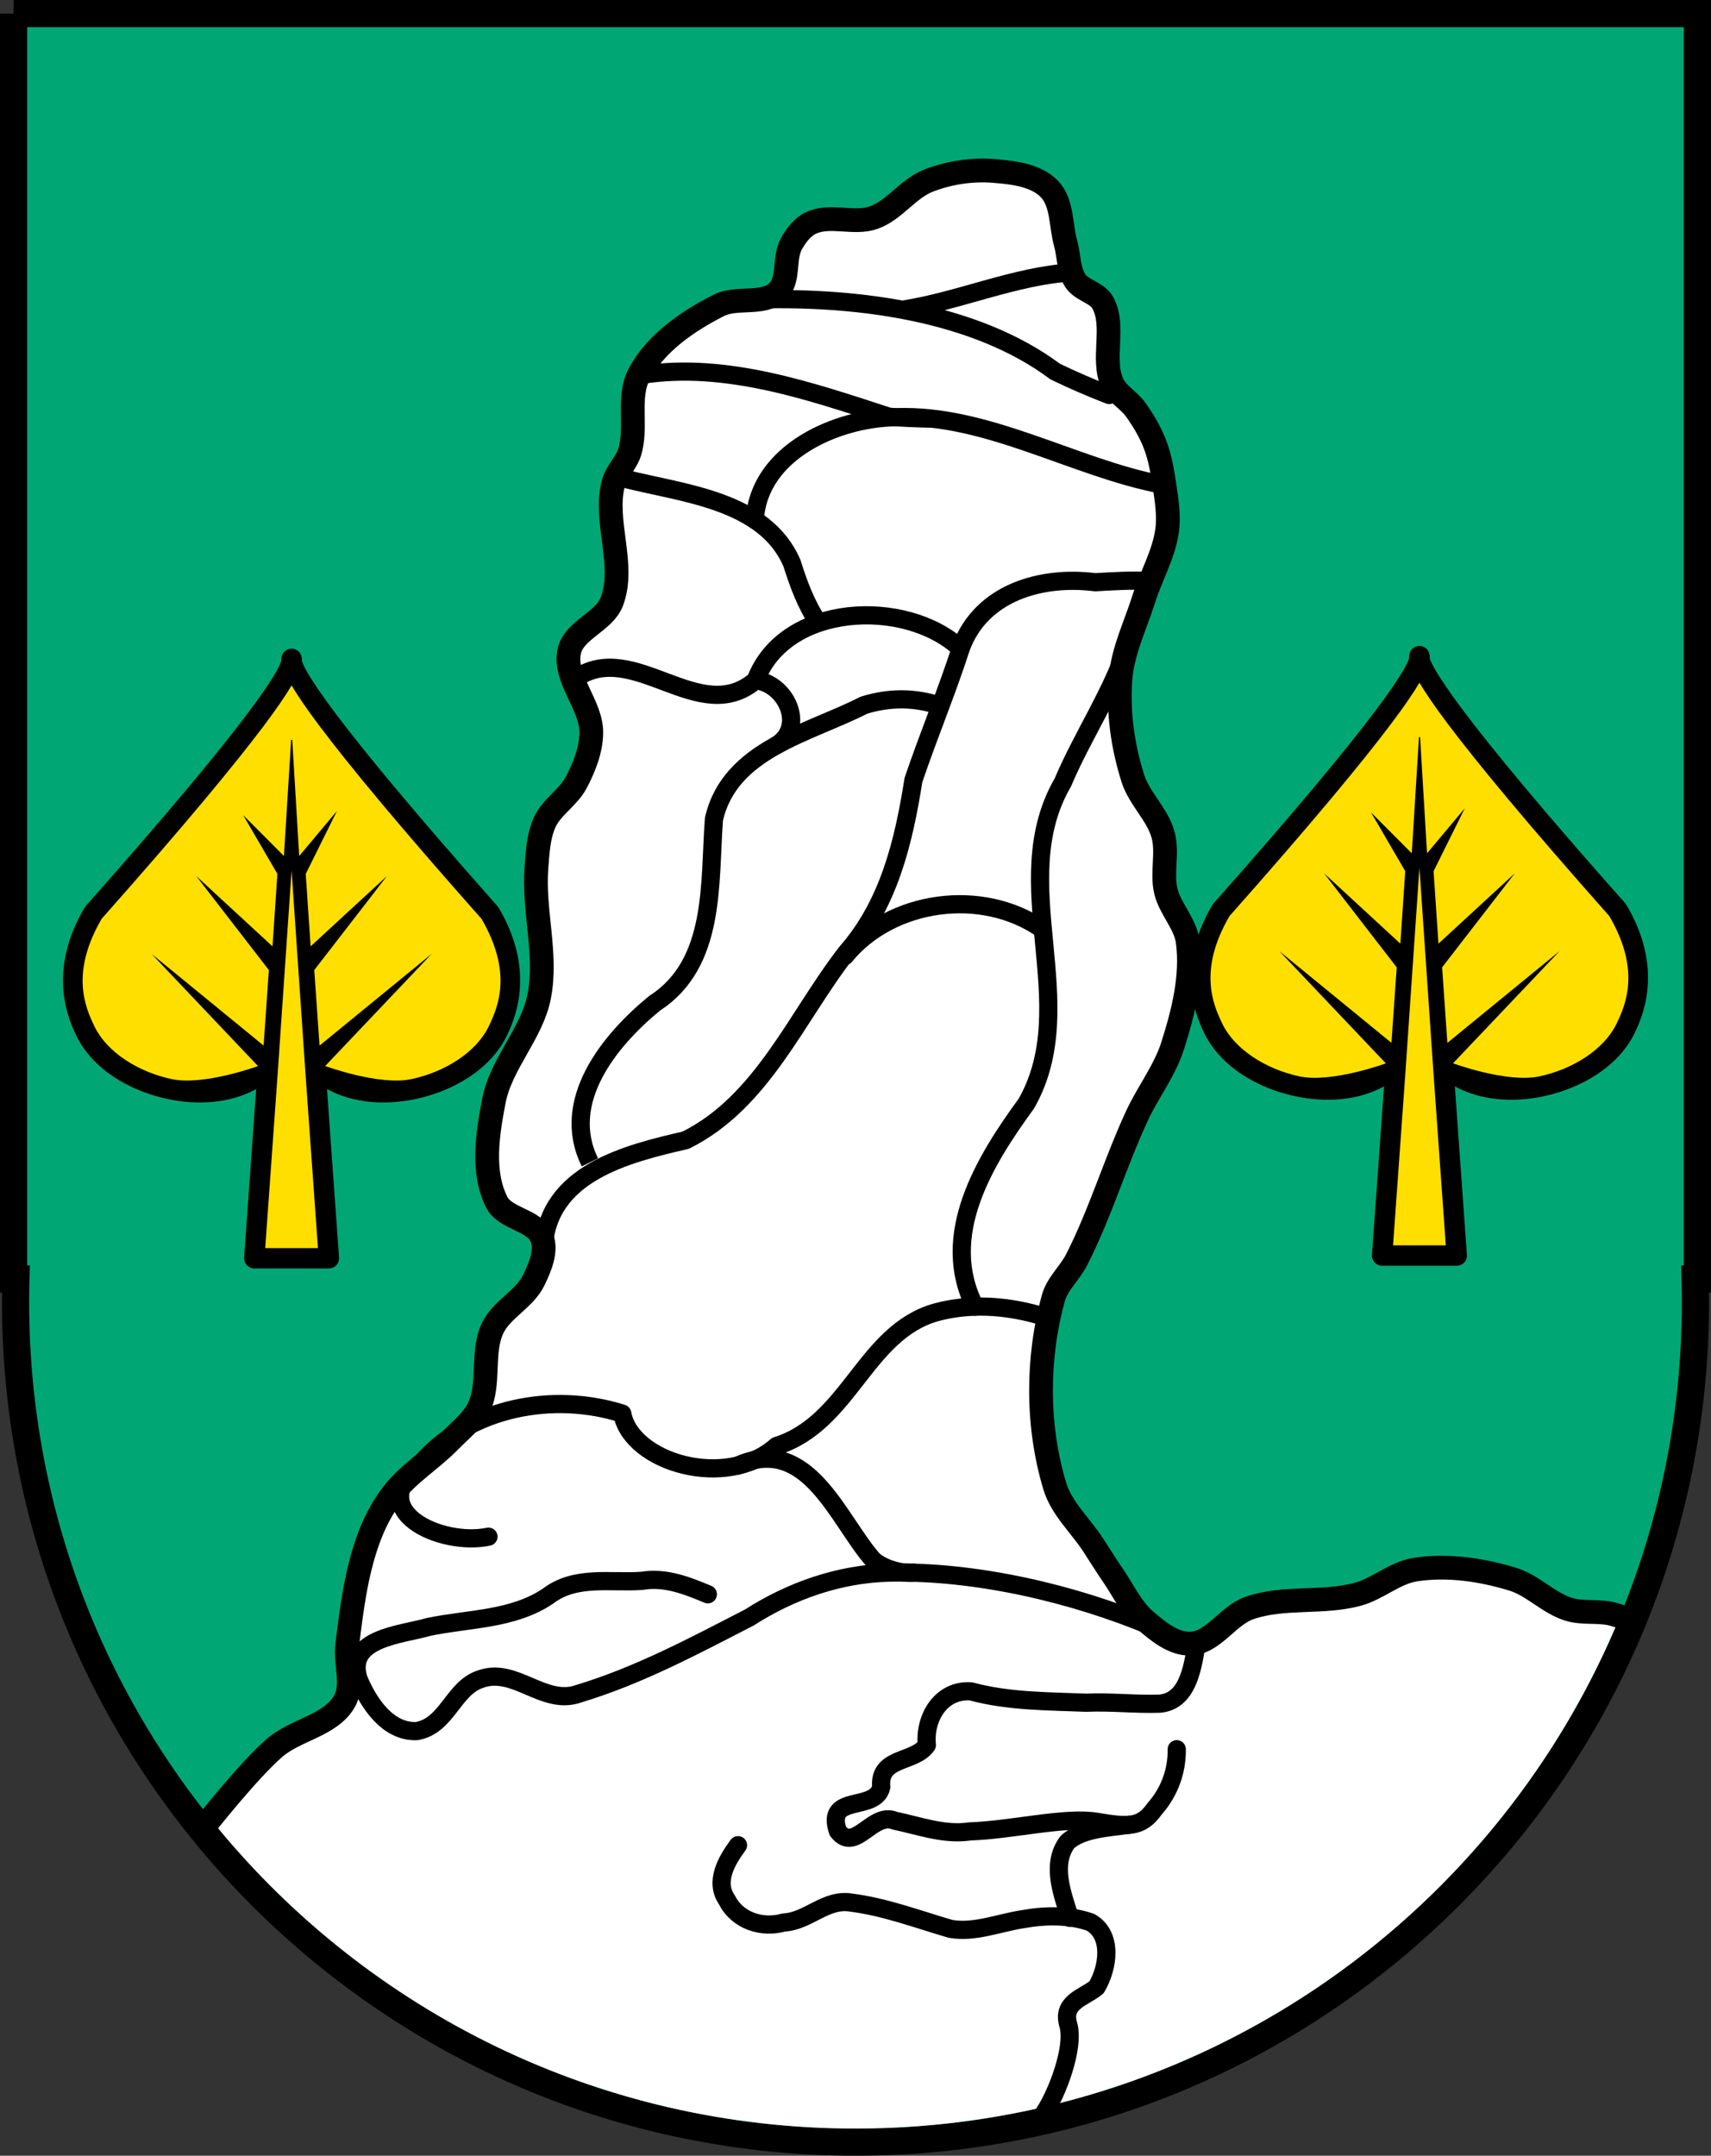 <?xml version="1.0" encoding="UTF-8" standalone="no"?>
<!-- Created with Inkscape (http://www.inkscape.org/) -->

<svg
   xmlns:dc="http://purl.org/dc/elements/1.1/"
   xmlns:cc="http://creativecommons.org/ns#"
   xmlns:rdf="http://www.w3.org/1999/02/22-rdf-syntax-ns#"
   xmlns:svg="http://www.w3.org/2000/svg"
   xmlns="http://www.w3.org/2000/svg"
   version="1.1"
   width="1259.969"
   height="1587.344"
   id="svg2">
  <rect width="100%" height="100%" fill="#333333" stroke="none"/>
  <defs
     id="defs4" />
  <g
     transform="translate(-44.168,-21.188)"
     id="layer2"
     style="display:inline">
    <path
       d="m 54.168,31.188 0,931.781 1.688,0 c -0.153,5.658 -0.219,11.337 -0.219,17.031 0,341.597 276.903,618.531 618.5,618.531 341.597,0 618.531,-276.934 618.531,-618.531 0,-5.695 -0.097,-11.374 -0.25,-17.031 l 1.719,0 0,-931.781 -1239.969,0 z"
       id="rect3887"
       style="fill:#00a775;fill-opacity:1;fill-rule:evenodd;stroke:#000000;stroke-width:20;stroke-linecap:round;stroke-linejoin:miter;stroke-miterlimit:4;stroke-opacity:1;stroke-dasharray:none;display:inline" />
    <path
       d="m 767.75,153.125 c -1.12,-0.008 -2.255,-0.002 -3.375,0.031 -22.642,0.073 -42.961,11.872 -60.188,25.5 -13.827,9.421 -30.845,12.018 -47.281,10.906 -9.211,-0.314 -18.629,3.989 -22.438,12.719 -7.094,12.549 -3.827,30.592 -16.969,39.531 -13.867,8.925 -32.002,5.146 -46.156,13.625 -19.969,9.914 -40.597,23.394 -50,44.469 -6.537,15.21 -5.05,32.204 -6.281,48.25 -2.638,13.999 -13.803,25.49 -13.344,40.344 -0.458,22.703 3.565,45.649 0.438,68.219 -1.617,14.105 -12.59,23.823 -22.281,32.812 -7.471,6.814 -11.592,17.57 -7.781,27.375 4.289,14.626 12.442,28.454 11.938,44.125 0.624,23.135 -11.449,44.331 -26.812,60.688 -15.081,21.168 -12.104,48.818 -10.812,73.312 2.483,29.783 4.857,62.018 -10.312,88.938 -13.304,26.052 -26.35,53.716 -25.875,83.625 -0.583,15.245 0.691,34.11 15.031,43.062 9.651,6.366 22.796,12.028 24.344,25.062 2.309,16.869 -7.2,33.105 -18.531,44.844 -9.519,9.16 -19.017,19.654 -20.875,33.25 -3.919,16.705 -2.556,34.907 -10.719,50.344 -23.128,29.77 -58.709,49.953 -74.344,85.5 -15.18,35.344 -18.624,74.232 -19.156,112.313 -0.387,11.195 -5.646,21.964 -15.406,27.781 -15.687,10.791 -33.986,17.765 -47.656,31.438 -14.743,13.325 -28.145,28.686 -38.562,45.562 0.041,0.103 0.083,0.209 0.125,0.312 111.586,135.273 280.516,221.469 469.656,221.469 251.35,0 467.003,-152.235 559.844,-369.562 -2.602,-4.692 -10.771,-4.03 -15.563,-4.156 -22.248,-0.148 -40.639,-13.742 -59.937,-22.875 -23.211,-9.361 -49.31,-11.433 -73.844,-7.031 -17.697,5.007 -33.291,16.466 -51.969,17.563 -20.847,3.602 -42.534,2.998 -63.062,8.406 -18.347,6.651 -31.541,26.124 -52.219,25.969 -21.573,-2.296 -36.38,-21.002 -48.656,-37.188 -17.728,-24.611 -35.054,-49.696 -49.812,-76.187 -13.33,-28.927 -13.555,-61.913 -12.438,-93.313 1.396,-22.849 3.477,-46.448 13.906,-67.062 21.898,-34.538 34.266,-73.783 51.188,-110.781 13.973,-33.101 34.519,-64.345 39.469,-100.719 3.587,-21.358 -0.238,-43.459 -10,-62.719 -5.209,-10.495 -6.444,-21.967 -5.844,-33.531 0.161,-13.316 -3.812,-26.356 -11.219,-37.406 -13.905,-24.944 -20.735,-53.593 -20.344,-82.219 -0.741,-19.112 3.542,-37.824 10.438,-55.5 8.029,-24.468 18.963,-48.229 23,-73.781 1.079,-23.278 -5.038,-46.537 -14.312,-67.719 -5.394,-11.767 -17.255,-18.6 -23.156,-30.094 -7.814,-13.029 -3.148,-28.946 -4.812,-43.375 -0.312,-10.211 -4.856,-20.385 -13.906,-25.688 -6.598,-3.971 -12.49,-9.96 -13.312,-18 -5.181,-18.838 -5.699,-39.878 -16.844,-56.562 -9.927,-10.939 -26.184,-10.17 -39.625,-11.812 -1.119,-0.033 -2.224,-0.055 -3.344,-0.062 z"
       id="path4042"
       style="fill:#ffffff;fill-opacity:1;fill-rule:evenodd;stroke:#000000;stroke-width:0;stroke-linecap:round;stroke-linejoin:round;stroke-miterlimit:4;stroke-opacity:1;stroke-dasharray:none;display:inline" />
    <g
       transform="translate(-10,2)"
       id="g3892"
       style="stroke-width:13.4;stroke-miterlimit:4;stroke-dasharray:none">
      <path
         d="m 268.469,523.375 c -0.108,-0.005 -0.214,0.013 -0.312,0.031 -0.236,0.045 -0.439,0.184 -0.562,0.5 L 127.438,696.375 c -17.614,26.16 -23.415,66.134 -2.473,90.949 13.473,16.797 38.762,29.218 59.504,33.274 l 67.653,-8.885 c 2.285,57.817 -7.727,116.97 -8.407,128.373 5.046,5.098 44.71,3.678 50.483,2.6 -1.144,-44.09 -7.442,-93.944 -5.295,-132.367 l 15.035,-1.381 c 20.947,5.822 43.951,11.277 65.031,2.969 24.692,-7.743 46.864,-26.88 52.688,-52.844 6.962,-26.634 -2.594,-55.528 -21.312,-75.062 L 269.438,523.438 c -0.298,0.049 -0.646,-0.049 -0.969,-0.062 z"
         id="path3877"
         style="fill:#fedf00;fill-opacity:1;fill-rule:evenodd;stroke:#ff0000;stroke-width:0;stroke-linecap:round;stroke-linejoin:miter;stroke-miterlimit:4;stroke-opacity:1;stroke-dasharray:none" />
      <path
         d="m 268.906,496.781 c -3.251,-0.013 -6.369,2.339 -7.25,5.469 -0.369,1.318 -0.433,2.477 -0.406,3.562 -0.035,0.221 -9.1e-4,0.271 -0.125,0.625 -0.523,1.491 -1.654,4.017 -3.562,7.375 -3.817,6.716 -10.629,16.861 -21.312,31.062 -21.366,28.403 -58.334,73.148 -119.031,141.562 -0.319,0.367 -0.602,0.766 -0.844,1.188 -25.826,44.002 -14.146,77.578 -6,94.25 11.965,24.489 38.747,40.531 67.062,46.562 22.434,4.778 46.405,3.183 65.375,-7.312 l -8.875,124.062 c -0.145,2.045 0.593,4.137 1.989,5.638 1.396,1.501 3.429,2.389 5.479,2.393 l 12.094,0 31.281,0 11.562,0 c 2.055,0.005 4.097,-0.879 5.5,-2.381 1.403,-1.502 2.145,-3.6 2,-5.65 l -8.875,-124.062 c 18.97,10.495 42.91,12.091 65.344,7.312 28.315,-6.031 55.098,-22.074 67.062,-46.562 8.146,-16.672 19.858,-50.248 -5.969,-94.25 -0.252,-0.423 -0.545,-0.822 -0.875,-1.188 C 359.834,618.023 322.866,573.278 301.5,544.875 c -10.683,-14.201 -17.464,-24.346 -21.281,-31.062 -1.909,-3.358 -3.071,-5.884 -3.594,-7.375 -0.105,-0.301 -0.056,-0.324 -0.094,-0.531 0.037,-1.112 -0.058,-2.3 -0.438,-3.656 -0.875,-3.11 -3.957,-5.455 -7.188,-5.469 z m 0,27.125 c 4.43,7.441 10.787,16.891 20.625,29.969 21.739,28.898 58.748,73.723 119.25,141.938 22.823,39.315 12.499,64.377 5.125,79.469 -9.121,18.669 -31.939,33.222 -56.719,38.5 -23.718,5.052 -63.562,-9.625 -63.562,-9.625 l 78.395,-82.574 -82.551,67.542 -3.875,-55.641 53.502,-69.21 -56.19,51.773 -3.594,-53.359 22.973,-46.329 -27.785,33.157 -5.125,-85.547 -0.817,-0.009 -5.308,85.556 -29.998,-30.097 25.185,43.238 -3.594,53.391 -56.158,-51.773 53.471,69.211 -3.875,55.609 -82.52,-67.511 78.395,82.605 c 0,0 -39.893,14.642 -63.594,9.594 -24.78,-5.278 -47.566,-19.831 -56.688,-38.5 -7.379,-15.103 -17.732,-40.198 5.156,-79.562 C 189.485,627.555 226.52,582.761 248.25,553.875 c 9.843,-13.085 16.227,-22.526 20.656,-29.969 z m 10.25,286.188 9.156,128.125 -4.031,0 -30.781,0 -0.531,0 -3.5,0 9.156,-128.125 10.266,-150 z"
         id="path3767"
         style="font-size:medium;font-style:normal;font-variant:normal;font-weight:normal;font-stretch:normal;text-indent:0;text-align:start;text-decoration:none;line-height:normal;letter-spacing:normal;word-spacing:normal;text-transform:none;direction:ltr;block-progression:tb;writing-mode:lr-tb;text-anchor:start;baseline-shift:baseline;color:#000000;fill:#000000;fill-opacity:1;stroke:none;stroke-width:13.4;marker:none;visibility:visible;display:inline;overflow:visible;enable-background:accumulate;font-family:Sans;-inkscape-font-specification:Sans" />
    </g>
    <g
       transform="matrix(-1,0,0,1,537.796,0)"
       id="g3830"
       style="stroke:#000000;stroke-width:13.4;stroke-linejoin:round;stroke-miterlimit:4;stroke-dasharray:none" />
    <g
       transform="translate(820.537,0)"
       id="g3892-1"
       style="stroke-width:13.4;stroke-miterlimit:4;stroke-dasharray:none">
      <path
         d="m 268.469,523.375 c -0.108,-0.005 -0.214,0.013 -0.312,0.031 -0.236,0.045 -0.439,0.184 -0.562,0.5 L 127.438,696.375 c -17.614,26.16 -23.415,66.134 -2.473,90.949 13.473,16.797 38.762,29.218 59.504,33.274 l 67.653,-8.885 c 2.285,57.817 -7.727,116.97 -8.407,128.373 5.046,5.098 44.71,3.678 50.483,2.6 -1.144,-44.09 -7.442,-93.944 -5.295,-132.367 l 15.035,-1.381 c 20.947,5.822 43.951,11.277 65.031,2.969 24.692,-7.743 46.864,-26.88 52.688,-52.844 6.962,-26.634 -2.594,-55.528 -21.312,-75.062 L 269.438,523.438 c -0.298,0.049 -0.646,-0.049 -0.969,-0.062 z"
         id="path3877-7"
         style="fill:#fedf00;fill-opacity:1;fill-rule:evenodd;stroke:#ff0000;stroke-width:0;stroke-linecap:round;stroke-linejoin:miter;stroke-miterlimit:4;stroke-opacity:1;stroke-dasharray:none" />
      <path
         d="m 268.906,496.781 c -3.251,-0.013 -6.369,2.339 -7.25,5.469 -0.369,1.318 -0.433,2.477 -0.406,3.562 -0.035,0.221 -9.1e-4,0.271 -0.125,0.625 -0.523,1.491 -1.654,4.017 -3.562,7.375 -3.817,6.716 -10.629,16.861 -21.312,31.062 -21.366,28.403 -58.334,73.148 -119.031,141.562 -0.319,0.367 -0.602,0.766 -0.844,1.188 -25.826,44.002 -14.146,77.578 -6,94.25 11.965,24.489 38.747,40.531 67.062,46.562 22.434,4.778 46.405,3.183 65.375,-7.312 l -8.875,124.062 c -0.145,2.045 0.593,4.137 1.989,5.638 1.396,1.501 3.429,2.389 5.479,2.393 l 12.094,0 31.281,0 11.562,0 c 2.055,0.005 4.097,-0.879 5.5,-2.381 1.403,-1.502 2.145,-3.6 2,-5.65 l -8.875,-124.062 c 18.97,10.495 42.91,12.091 65.344,7.312 28.315,-6.031 55.098,-22.074 67.062,-46.562 8.146,-16.672 19.858,-50.248 -5.969,-94.25 -0.252,-0.423 -0.545,-0.822 -0.875,-1.188 C 359.834,618.023 322.866,573.278 301.5,544.875 c -10.683,-14.201 -17.464,-24.346 -21.281,-31.062 -1.909,-3.358 -3.071,-5.884 -3.594,-7.375 -0.105,-0.301 -0.056,-0.324 -0.094,-0.531 0.037,-1.112 -0.058,-2.3 -0.438,-3.656 -0.875,-3.11 -3.957,-5.455 -7.188,-5.469 z m 0,27.125 c 4.43,7.441 10.787,16.891 20.625,29.969 21.739,28.898 58.748,73.723 119.25,141.938 22.823,39.315 12.499,64.377 5.125,79.469 -9.121,18.669 -31.939,33.222 -56.719,38.5 -23.718,5.052 -63.562,-9.625 -63.562,-9.625 l 78.395,-82.574 -82.551,67.542 -3.875,-55.641 53.502,-69.21 -56.19,51.773 -3.594,-53.359 22.973,-46.329 -27.785,33.157 -5.125,-85.547 -0.817,-0.009 -5.308,85.556 -29.998,-30.097 25.185,43.238 -3.594,53.391 -56.158,-51.773 53.471,69.211 -3.875,55.609 -82.52,-67.511 78.395,82.605 c 0,0 -39.893,14.642 -63.594,9.594 -24.78,-5.278 -47.566,-19.831 -56.688,-38.5 -7.379,-15.103 -17.732,-40.198 5.156,-79.562 C 189.485,627.555 226.52,582.761 248.25,553.875 c 9.843,-13.085 16.227,-22.526 20.656,-29.969 z m 10.25,286.188 9.156,128.125 -4.031,0 -30.781,0 -0.531,0 -3.5,0 9.156,-128.125 10.266,-150 z"
         id="path3767-4"
         style="font-size:medium;font-style:normal;font-variant:normal;font-weight:normal;font-stretch:normal;text-indent:0;text-align:start;text-decoration:none;line-height:normal;letter-spacing:normal;word-spacing:normal;text-transform:none;direction:ltr;block-progression:tb;writing-mode:lr-tb;text-anchor:start;baseline-shift:baseline;color:#000000;fill:#000000;fill-opacity:1;stroke:none;stroke-width:13.4;marker:none;visibility:visible;display:inline;overflow:visible;enable-background:accumulate;font-family:Sans;-inkscape-font-specification:Sans" />
    </g>
    <path
       d="m 762.106,983.351 c -26.768,-52.374 6.951,-107.185 37.925,-149.639 41.805,-73.719 -16.041,-162.61 26.804,-236.365 14.615,-34.591 36.581,-66.576 48.093,-102.414"
       id="path3948"
       style="fill:none;stroke:#000000;stroke-width:13.4;stroke-linecap:round;stroke-linejoin:round;stroke-miterlimit:4;stroke-opacity:1;stroke-dasharray:none;display:inline" />
    <path
       d="m 444.51,940.075 c 2.985,-55.143 61.689,-69.425 104.564,-79.293 56.634,-28.177 81.516,-90.835 118.551,-138.418 31.212,-35.67 42.013,-81.403 49.201,-126.841 11.26,-33.189 24.26,-64.14 35.053,-97.497 15.14,-40.729 59.326,-53.136 98.808,-48.11 13.258,-0.785 26.551,-1.575 39.834,-0.932"
       id="path3950"
       style="fill:none;stroke:#000000;stroke-width:13.4;stroke-linecap:round;stroke-linejoin:round;stroke-miterlimit:4;stroke-opacity:1;stroke-dasharray:none;display:inline" />
    <path
       d="m 478.58,877.082 c -22.275,-44.803 14.352,-89.938 47.612,-117.11 45.518,-29.428 40.157,-88.466 43.71,-135.48 11.575,-51.567 69.802,-63.189 110.377,-84.014 18.954,-5.837 37.449,-5.886 56.43,0.519"
       id="path3952"
       style="fill:none;stroke:#000000;stroke-width:13.4;stroke-linecap:butt;stroke-linejoin:round;stroke-miterlimit:4;stroke-opacity:1;stroke-dasharray:none;display:inline" />
    <path
       d="m 666.255,725.286 c 34.183,-41.837 101.358,-50.768 145.514,-19.847"
       id="path3954"
       style="fill:none;stroke:#000000;stroke-width:13.4;stroke-linecap:round;stroke-linejoin:round;stroke-miterlimit:4;stroke-opacity:1;stroke-dasharray:none;display:inline" />
    <path
       d="m 468.344,520.524 c 42.796,-29.145 91.171,37.083 132.363,1.505 22.457,2.789 36.897,33.835 15.695,47.707"
       id="path3960"
       style="fill:none;stroke:#000000;stroke-width:13.4;stroke-linecap:round;stroke-linejoin:round;stroke-miterlimit:4;stroke-opacity:1;stroke-dasharray:none;display:inline" />
    <path
       d="M 751.064,498.392 C 710.92,461.396 622.222,465.19 600.707,522.029"
       id="path3962"
       style="fill:none;stroke:#000000;stroke-width:13.4;stroke-linecap:butt;stroke-linejoin:round;stroke-miterlimit:4;stroke-opacity:1;stroke-dasharray:none;display:inline" />
    <path
       d="m 504.681,373.795 c 42.892,10.839 102.891,15.793 122.71,62.183 4.801,15.261 10.406,30.507 19.437,43.852"
       id="path3964"
       style="fill:none;stroke:#000000;stroke-width:13.4;stroke-linecap:butt;stroke-linejoin:round;stroke-miterlimit:4;stroke-opacity:1;stroke-dasharray:none;display:inline" />
    <path
       d="m 600.001,403.97 c 2.881,-49.955 60.617,-75.076 103.92,-75.57 66.649,-2.641 131.374,37.279 195.25,49.497"
       id="path3966"
       style="fill:none;stroke:#000000;stroke-width:13.4;stroke-linecap:round;stroke-linejoin:round;stroke-miterlimit:4;stroke-opacity:1;stroke-dasharray:none;display:inline" />
    <path
       d="m 517.606,297.061 c 61.447,-9.319 123.756,12.292 180.797,30.879 4.02,0.671 25.573,1.461 29.622,1.469"
       id="path3968"
       style="fill:none;stroke:#000000;stroke-width:13.4;stroke-linecap:round;stroke-linejoin:round;stroke-miterlimit:4;stroke-opacity:1;stroke-dasharray:none;display:inline" />
    <path
       d="m 603.65,241.643 c 71.878,-1.796 158.406,8.985 217.555,53.147 13.023,6.3 26.321,12.027 39.805,17.263"
       id="path3970"
       style="fill:none;stroke:#000000;stroke-width:13.4;stroke-linecap:round;stroke-linejoin:round;stroke-miterlimit:4;stroke-opacity:1;stroke-dasharray:none;display:inline" />
    <path
       d="m 833.16,221.748 c -41.713,2.669 -81.752,20.713 -123.346,27.331"
       id="path3972"
       style="fill:none;stroke:#000000;stroke-width:13.4;stroke-linecap:round;stroke-linejoin:round;stroke-miterlimit:4;stroke-opacity:1;stroke-dasharray:none;display:inline" />
    <path
       d="m 587.468,1100.362 c 51.663,-23.277 73.473,39.515 99.517,69.343 6.955,6.373 20.392,10.375 30.064,9.557"
       id="path3935"
       style="fill:none;stroke:#000000;stroke-width:13.4;stroke-linecap:round;stroke-linejoin:round;stroke-miterlimit:4;stroke-opacity:1;stroke-dasharray:none" />
    <path
       d="m 403.865,1152.719 c -35.052,7.348 -93.367,-19.201 -49.228,-54.664 35.882,-40.808 97.206,-52.036 147.764,-35.98 6.461,35.632 76.187,57.025 113.681,23.822 53.538,-16.771 64.984,-83.552 117.298,-98.345 24.267,-6.644 50.275,-5.071 74.35,1.602"
       id="path3933"
       style="fill:none;stroke:#000000;stroke-width:13.4;stroke-linecap:round;stroke-linejoin:round;stroke-miterlimit:4;stroke-opacity:1;stroke-dasharray:none;display:inline" />
    <path
       d="m 924.851,1234.502 c -2.788,16.059 -6.533,39.485 -26.709,41.18 -18.005,0.612 -36.032,-1.515 -54.093,-0.703 -28.354,-1.128 -57.272,-0.889 -84.815,-8.346 -22.197,-1.645 -34.566,19.785 -32.534,39.534 -9.008,13.235 -35.65,8.347 -33.602,30.885 -4.156,18.778 -41.315,4.376 -31.968,32.383 12.473,16.743 25.733,-14.484 41.89,-7.595 18.298,3.783 36.293,10.704 55.376,7.899 31.201,-1.044 70.293,-10.963 93.402,-7.068 23.109,3.894 32.756,4.415 42.574,-9.518 10.797,-12.191 16.601,-27.634 16.343,-43.936"
       id="path3925"
       style="fill:none;stroke:#000000;stroke-width:13.4;stroke-linecap:round;stroke-linejoin:round;stroke-miterlimit:4;stroke-opacity:1;stroke-dasharray:none" />
    <path
       d="m 587.624,1379.893 c -8.325,11.278 -17.538,26.965 -8.077,40.387 7.657,15.318 25.961,21.093 41.778,16.527 17.862,-0.837 30.879,-17.67 49.304,-14.692 25.254,3.185 49.282,12.319 73.594,19.412 18.012,3.044 35.677,-4.558 53.362,-7.18 16.277,-2.961 33.933,-3.183 49.66,2.311 16.748,9.612 12.823,33.766 4.411,47.871 -9.295,7.69 -26.188,10.859 -20.63,28.195 4.253,16.879 -8.374,49.691 -17.728,64.024"
       id="path3927"
       style="fill:none;stroke:#000000;stroke-width:13.4;stroke-linecap:round;stroke-linejoin:round;stroke-miterlimit:4;stroke-opacity:1;stroke-dasharray:none" />
    <path
       d="m 831.962,1433.406 c -5.304,-17.512 -14.048,-38.892 -2.019,-55.532 10.445,-10.321 31.7,-10.939 45.828,-13.071"
       id="path3929"
       style="fill:none;stroke:#000000;stroke-width:13.4;stroke-linecap:round;stroke-linejoin:round;stroke-miterlimit:4;stroke-opacity:1;stroke-dasharray:none" />
    <path
       d="m 893.299,1219.192 c -58.639,-24.647 -130.583,-41.465 -194.594,-40.009 -36.617,0.96 -71.943,13.334 -102.64,32.993 -40.773,20.994 -81.631,42.879 -125.695,56.154 -25.819,9.3 -47.033,-20.147 -72.571,-10.652 -20.101,6.724 -24.216,34.268 -46.764,38.201 -21.598,0.881 -35.802,-21.158 -42.978,-38.791 -9.096,-29.954 32.022,-32.143 51.527,-37.875 29.608,-6.236 62.002,-5.189 88.043,-22.669 20.383,-15.571 45.838,-9.624 69.317,-11.311 17.102,-2.886 32.994,3.427 48.466,9.892"
       id="path3931"
       style="fill:none;stroke:#000000;stroke-width:13.4;stroke-linecap:round;stroke-linejoin:round;stroke-miterlimit:4;stroke-opacity:1;stroke-dasharray:none" />
    <path
       d="m 195.731,1364.719 c 0,0 31.515,-39.947 50.627,-56.511 15.588,-13.511 41.319,-16.383 51.493,-34.328 6.814,-12.018 0.341,-27.683 2.019,-41.396 3.168,-25.878 6.429,-52.163 15.145,-76.734 4.329,-12.203 10.29,-24.058 18.174,-34.328 11.745,-15.302 28.969,-25.537 42.406,-39.377 7.476,-7.701 16.585,-14.543 21.203,-24.232 8.523,-17.881 1.665,-40.636 10.097,-58.56 6.604,-14.039 23.543,-21.368 30.29,-35.338 4.621,-9.569 9.763,-21.34 6.058,-31.3 -4.93,-13.252 -26.975,-13.615 -33.319,-26.251 -11.178,-22.266 -6.757,-50.255 -2.019,-74.715 5.302,-27.377 27.938,-49.373 33.319,-76.734 6.106,-31.049 -4.526,-63.364 -2.019,-94.908 0.894,-11.253 1.402,-23.036 6.058,-33.319 5.138,-11.348 17.431,-18.251 23.222,-29.28 5.89,-11.217 10.879,-23.681 11.106,-36.348 0.376,-20.896 -20.82,-40.208 -16.155,-60.58 3.57,-15.585 25.648,-21.391 31.3,-36.348 10.231,-27.077 -6.047,-58.759 1.01,-86.831 2.128,-8.468 9.523,-14.885 12.116,-23.222 5.74,-18.456 -2.042,-40.504 7.068,-57.551 12.146,-22.73 35.582,-38.812 58.56,-50.483 13.247,-6.729 32.651,0.145 43.415,-10.097 8.876,-8.444 4.067,-24.674 10.097,-35.338 3.399,-6.011 7.927,-12.121 14.135,-15.145 13.97,-6.806 31.795,1.147 46.444,-4.039 15.311,-5.42 25.239,-21.398 40.387,-27.261 15.225,-5.893 32.197,-8.449 48.464,-7.068 14.105,1.198 30.492,3.003 40.386,13.126 9.825,10.051 8.332,26.85 12.116,40.387 2.527,9.041 1.964,19.382 7.068,27.261 4.687,7.234 16.007,8.619 20.193,16.155 9.71,17.48 -1.159,41.345 7.068,59.57 3.53,7.821 12.177,12.201 17.164,19.184 5.605,7.847 10.649,16.25 14.135,25.242 3.748,9.667 5.571,20.031 7.068,30.29 1.606,11.01 3.501,22.291 2.019,33.319 -2.368,17.615 -11.803,33.537 -17.164,50.483 -6.136,19.394 -15.514,38.286 -17.164,58.56 -2.008,24.673 1.593,50.113 9.087,73.705 4.741,14.925 18.026,26.306 22.213,41.396 3.693,13.312 -1.109,27.94 2.019,41.396 3.072,13.214 14.366,23.909 16.155,37.358 3.407,25.619 -3.281,52.103 -11.106,76.734 -5.833,18.362 -18.147,34.014 -26.251,51.493 -16.117,34.761 -27.03,71.875 -44.425,106.015 -5.005,9.823 -14.232,17.643 -17.164,28.271 -12.262,44.449 -12.275,94.17 1.01,138.324 4.975,16.537 18.842,28.947 28.271,43.416 5.046,7.743 9.923,15.598 15.145,23.222 7.495,10.942 13.178,23.647 23.222,32.309 9.461,8.159 20.833,17.59 33.319,17.164 16.902,-0.576 27.443,-20.693 43.416,-26.251 25.311,-8.808 53.902,-3.067 79.763,-10.097 14.84,-4.034 27.207,-15.825 42.406,-18.174 23.73,-3.667 48.715,0.078 71.686,7.068 14.982,4.559 26.418,17.644 41.396,22.213 9.706,2.961 20.336,1.057 30.29,3.029 3.447,0.683 10.097,3.029 10.097,3.029 l 0,0 0,0"
       id="path3923"
       style="fill:none;stroke:#000000;stroke-width:17.5;stroke-linecap:butt;stroke-linejoin:round;stroke-miterlimit:4;stroke-opacity:1;stroke-dasharray:none;display:inline" />
  </g>
</svg>
